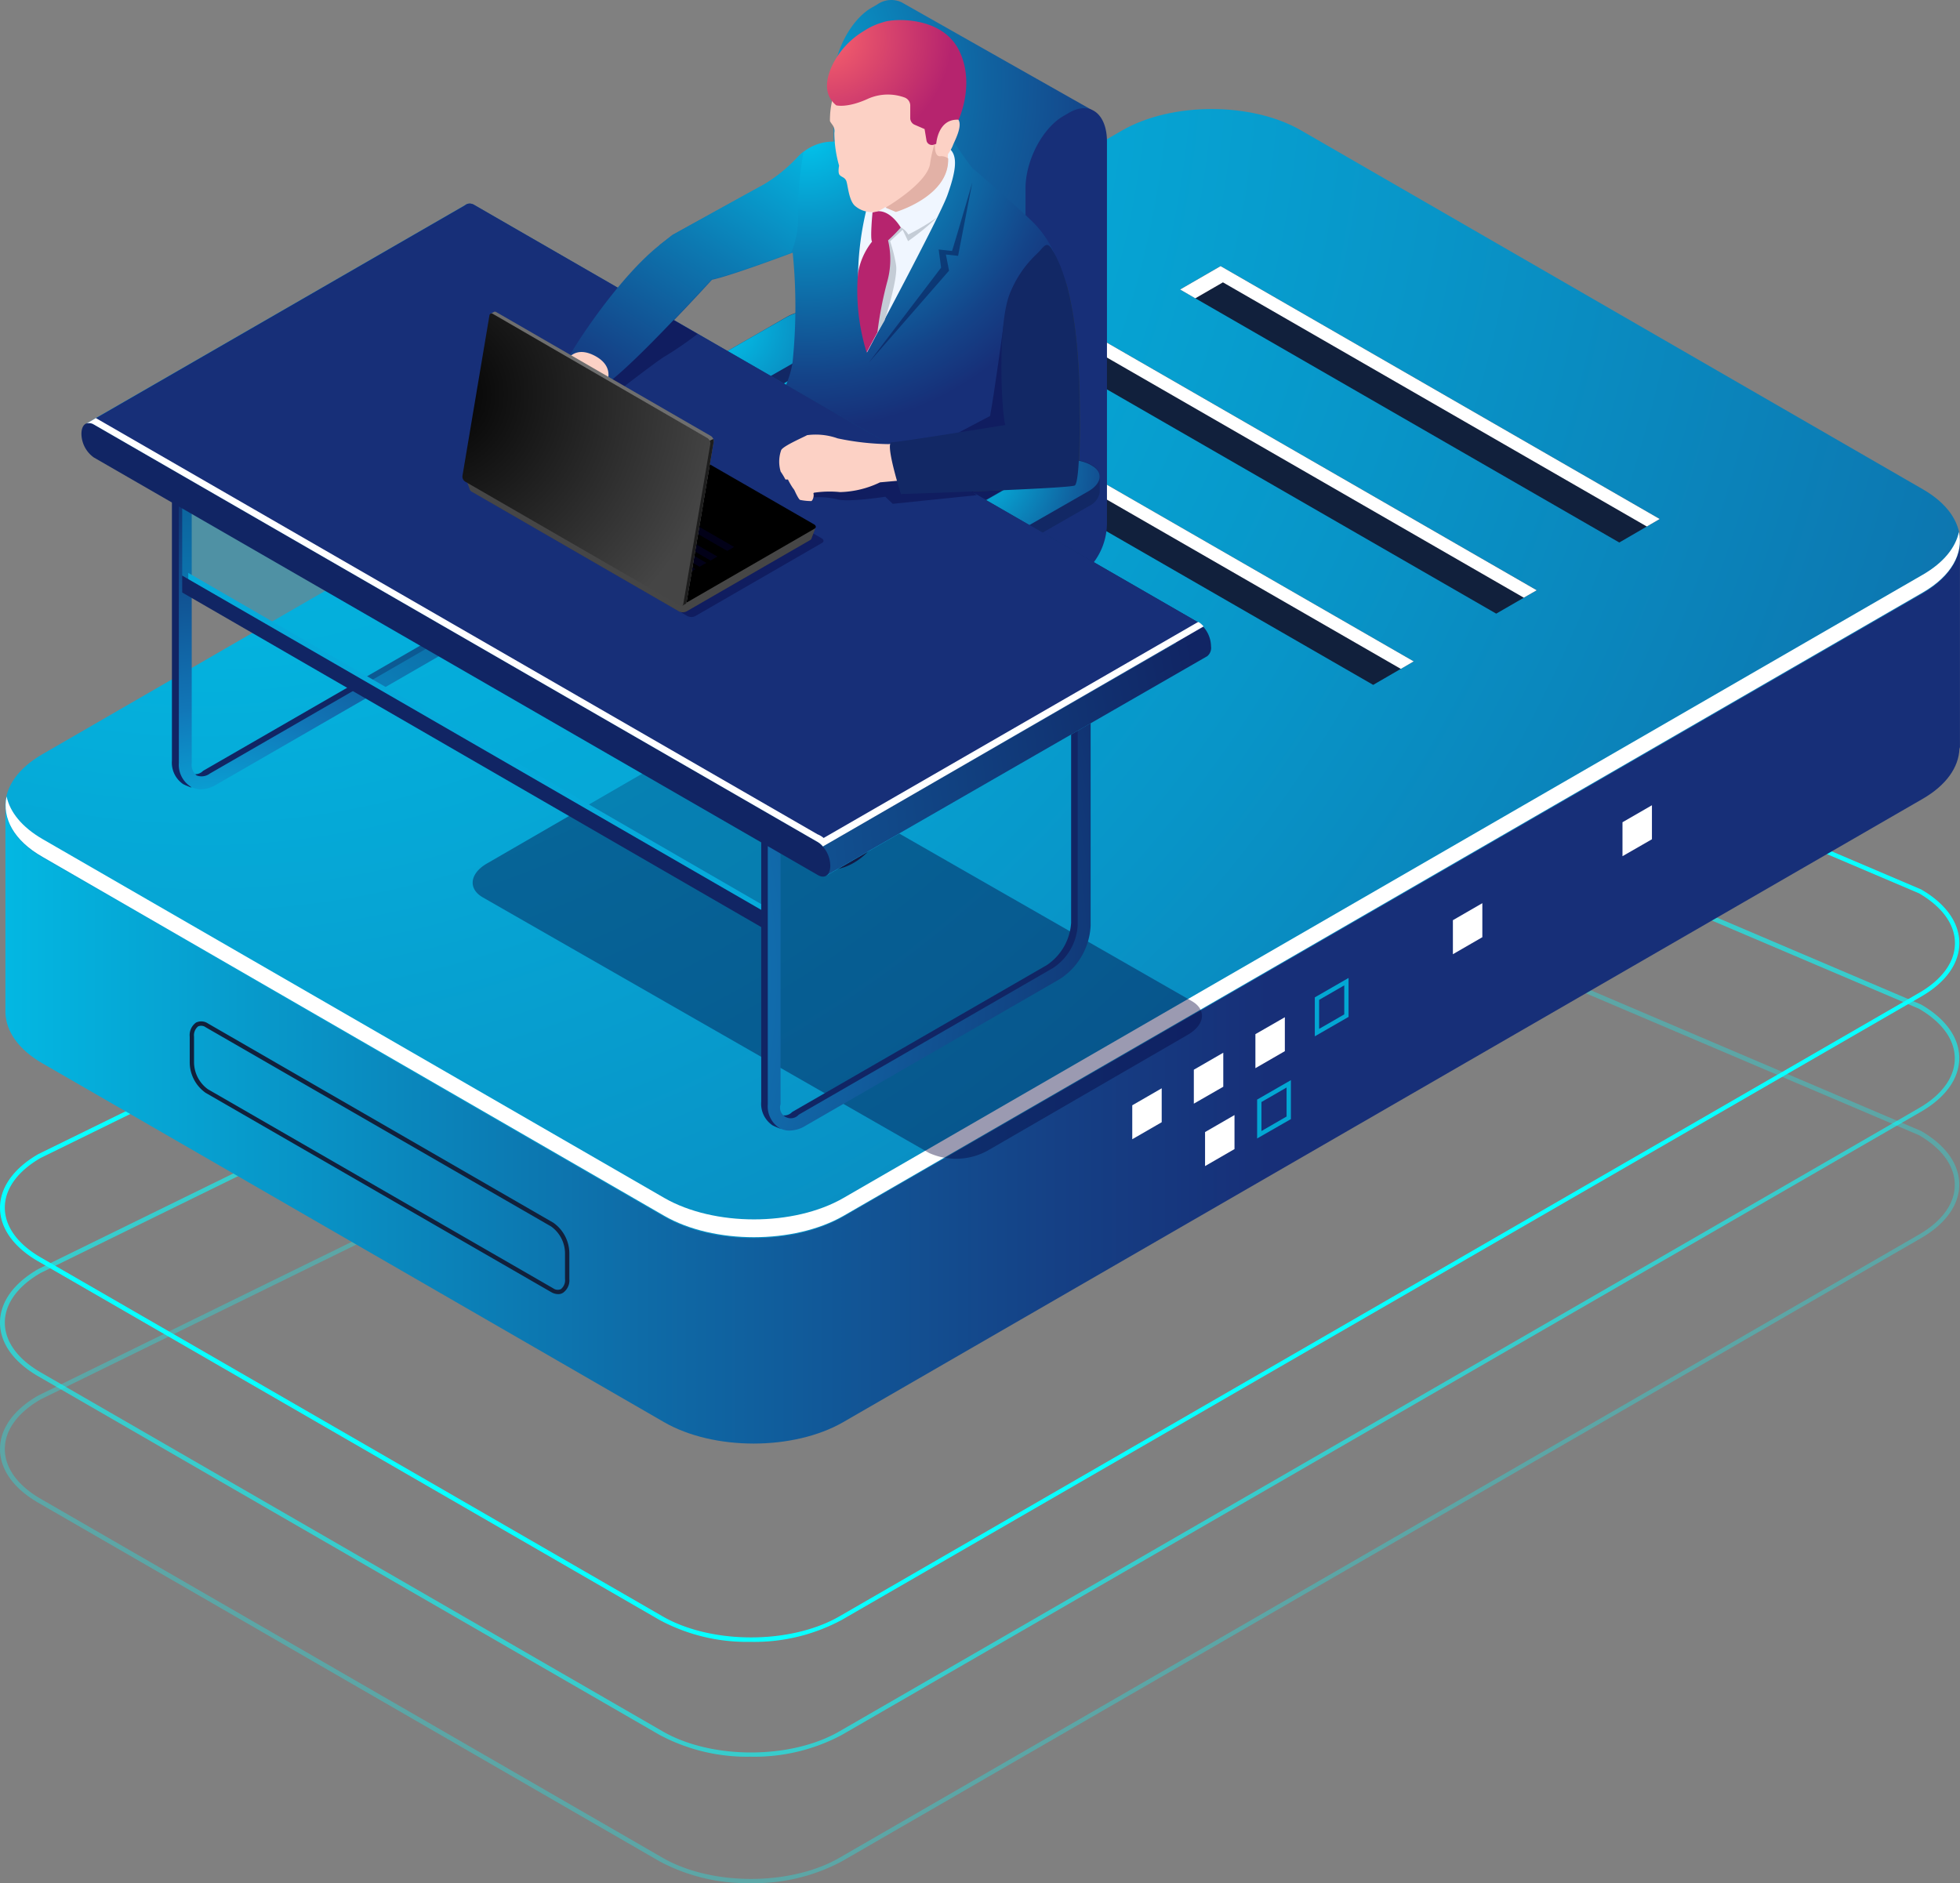 <svg xmlns="http://www.w3.org/2000/svg" xmlns:xlink="http://www.w3.org/1999/xlink" width="348.351" height="334.725" viewBox="0 0 348.351 334.725"><rect x="0" y="0" width="348.351" height="334.725" fill="#808080" stroke="none"/><defs><style>.a{fill:none;}.b,.c{fill:#172f78;}.b{opacity:0.8;}.d,.e,.f{fill:#09ffff;}.d{opacity:0.6;}.e{opacity:0.3;}.g{fill:url(#a);}.h{fill:url(#b);}.i{fill:#fff;}.j{fill:#03a7d3;}.k{fill:#11203c;}.l{fill:#06033e;}.ak,.l{opacity:0.4;}.m{fill:url(#c);}.n{fill:url(#d);}.o{fill:#515151;}.p{fill:url(#e);}.ar,.q{fill:#2d2d2d;}.r{fill:url(#f);}.s{fill:#121a46;}.t{fill:url(#g);}.u{fill:url(#h);}.v{fill:#fcd1c5;}.w{fill:#f0f6ff;}.x{fill:#c4ccd6;}.y{fill:url(#i);}.z{fill:#e2b1a6;}.aa{fill:url(#j);}.ab{fill:#263649;}.ac{clip-path:url(#k);}.ad{fill:#334659;}.ae{fill:url(#l);}.af{fill:url(#m);}.ag{fill:url(#n);}.ah{fill:url(#o);}.ai,.ak{fill:#07aadb;}.aj{fill:url(#p);}.al{fill:url(#q);}.am{fill:url(#r);}.an{fill:url(#s);}.ao{fill:url(#t);}.ap{fill:url(#u);}.aq{fill:url(#v);}.ar{opacity:0.63;}.as{fill:url(#w);}.at{fill:url(#x);}.au{fill:url(#y);}.av{fill:#24126a;}.aw{fill:url(#z);}.ax{fill:url(#aa);}.ay{fill:url(#ab);}</style><linearGradient id="a" x1="-0.06" y1="0.5" x2="0.645" y2="0.5" gradientUnits="objectBoundingBox"><stop offset="0" stop-color="#01c8ef"/><stop offset="0.13" stop-color="#04b1dd"/><stop offset="0.55" stop-color="#0e6ba7"/><stop offset="0.85" stop-color="#154085"/><stop offset="1" stop-color="#172f78"/></linearGradient><radialGradient id="b" cx="-0.185" cy="-0.066" r="2.724" gradientTransform="translate(0.211) scale(0.578 1)" gradientUnits="objectBoundingBox"><stop offset="0" stop-color="#01c8ef"/><stop offset="0.14" stop-color="#03bae4"/><stop offset="0.4" stop-color="#0895c8"/><stop offset="0.76" stop-color="#115a9a"/><stop offset="1" stop-color="#172f78"/></radialGradient><radialGradient id="c" cx="-0.206" cy="-0.3" r="1.146" gradientTransform="translate(0.163) scale(0.674 1)" gradientUnits="objectBoundingBox"><stop offset="0" stop-color="#01c8ef"/><stop offset="0.14" stop-color="#02c3eb"/><stop offset="0.3" stop-color="#03b5de"/><stop offset="0.47" stop-color="#059dca"/><stop offset="0.65" stop-color="#097dae"/><stop offset="0.75" stop-color="#0b679b"/><stop offset="0.9" stop-color="#0f447d"/><stop offset="1" stop-color="#122865"/></radialGradient><radialGradient id="d" cx="0.002" cy="0.158" r="2.942" gradientTransform="translate(0.213) scale(0.575 1)" gradientUnits="objectBoundingBox"><stop offset="0" stop-color="#01c8ef"/><stop offset="0.23" stop-color="#079ece"/><stop offset="0.59" stop-color="#1062a0"/><stop offset="0.86" stop-color="#153d83"/><stop offset="1" stop-color="#172f78"/></radialGradient><radialGradient id="e" cx="0.22" cy="0.116" r="0.72" gradientTransform="translate(-0.347) scale(1.695 1)" xlink:href="#d"/><radialGradient id="f" cx="-2.797" cy="-0.301" r="2.091" gradientTransform="translate(-0.738) scale(2.476 1)" xlink:href="#d"/><radialGradient id="g" cx="-0.463" cy="0.503" r="1.153" gradientTransform="translate(0.042) scale(0.917 1)" gradientUnits="objectBoundingBox"><stop offset="0" stop-color="#01c8ef"/><stop offset="0.14" stop-color="#02c3eb"/><stop offset="0.3" stop-color="#03b5df"/><stop offset="0.47" stop-color="#069dca"/><stop offset="0.65" stop-color="#097cae"/><stop offset="0.84" stop-color="#0d538a"/><stop offset="1" stop-color="#122865"/></radialGradient><radialGradient id="h" cx="0.434" cy="-0.025" r="0.709" gradientTransform="translate(0.059) scale(0.882 1)" gradientUnits="objectBoundingBox"><stop offset="0" stop-color="#01c8ef"/><stop offset="0.46" stop-color="#0c7bb3"/><stop offset="0.82" stop-color="#144489"/><stop offset="1" stop-color="#172f78"/></radialGradient><radialGradient id="i" cx="-6.965" cy="0.35" r="2.793" gradientTransform="translate(-1.125) scale(3.25 1)" gradientUnits="objectBoundingBox"><stop offset="0" stop-color="#f9636b"/><stop offset="1" stop-color="#b6246e"/></radialGradient><radialGradient id="j" cx="-0.057" cy="0.149" r="0.94" gradientTransform="translate(0.052) scale(0.897 1)" xlink:href="#i"/><clipPath id="k"><path class="a" d="M365.5,177.953l-.537-.307c-1.964-1.151-1.719-3.07.553-4.451l16.069-9.209a8.533,8.533,0,0,1,7.674-.322l.537.307c1.964,1.151,1.719,3.07-.552,4.451l-16.069,9.209a8.579,8.579,0,0,1-7.674.322Z" transform="translate(-363.636 -162.906)"/></clipPath><radialGradient id="l" cx="-0.72" cy="-0.869" r="1.863" gradientTransform="translate(0.162) scale(0.676 1)" xlink:href="#c"/><radialGradient id="m" cx="-0.071" cy="0.109" r="1.94" xlink:href="#d"/><radialGradient id="n" cx="0.147" cy="0.718" r="1.168" gradientTransform="matrix(-1.635, 0, 0, 1, 97.138, 0)" gradientUnits="objectBoundingBox"><stop offset="0" stop-color="#01c8ef"/><stop offset="0.09" stop-color="#03bee8"/><stop offset="0.24" stop-color="#08a5d7"/><stop offset="0.33" stop-color="#0c92ca"/><stop offset="0.43" stop-color="#107cbc"/><stop offset="0.45" stop-color="#1177b8"/><stop offset="1" stop-color="#112564"/></radialGradient><radialGradient id="o" cx="0.114" cy="1.251" r="0.896" gradientTransform="translate(-0.072) scale(1.631 1)" xlink:href="#n"/><radialGradient id="p" cx="20.196" cy="1.118" r="1.769" gradientTransform="translate(0.197) scale(0.607 1)" xlink:href="#n"/><radialGradient id="q" cx="33.394" cy="0.794" r="1" gradientTransform="translate(-0.318) scale(1.635 1)" xlink:href="#n"/><radialGradient id="r" cx="-1.544" cy="0.705" r="1.804" gradientTransform="translate(0.974) scale(1.631 1)" xlink:href="#n"/><radialGradient id="s" cx="-0.815" cy="1.09" r="2.037" gradientTransform="translate(-0.084) scale(0.897 1)" xlink:href="#n"/><radialGradient id="t" cx="-0.137" cy="0.024" r="2.391" gradientTransform="matrix(-0.606, 0, 0, 1, 26.223, 0)" gradientUnits="objectBoundingBox"><stop offset="0" stop-color="#01c8ef"/><stop offset="0.09" stop-color="#03bee9"/><stop offset="0.24" stop-color="#08a5d7"/><stop offset="0.43" stop-color="#107bbb"/><stop offset="0.45" stop-color="#1177b8"/><stop offset="1" stop-color="#112564"/></radialGradient><radialGradient id="u" cx="-0.379" cy="0.838" r="2.851" gradientTransform="matrix(-0.575, 0, 0, 1, 17.684, 0)" gradientUnits="objectBoundingBox"><stop offset="0" stop-color="#01c8ef"/><stop offset="0.14" stop-color="#02c5ed"/><stop offset="0.25" stop-color="#04bbe6"/><stop offset="0.34" stop-color="#07abdb"/><stop offset="0.43" stop-color="#0b94cb"/><stop offset="0.52" stop-color="#1177b8"/><stop offset="1" stop-color="#172f78"/></radialGradient><radialGradient id="v" cx="-2.841" cy="-1.107" r="2.939" gradientTransform="translate(-0.157) scale(1.313 1)" xlink:href="#c"/><linearGradient id="w" x1="1.057" y1="-0.23" x2="0.117" y2="1.2" gradientTransform="matrix(1, 0, 0, 1, 0, 0)" xlink:href="#h"/><linearGradient id="x" x1="2.333" y1="0.501" x2="3.334" y2="0.501" gradientUnits="objectBoundingBox"><stop offset="0" stop-color="#464646"/><stop offset="1" stop-color="#1a1a1a"/></linearGradient><radialGradient id="y" cx="0.537" cy="0.576" r="0.708" gradientTransform="matrix(-0.576, 0, 0, 1, 4.403, 0)" gradientUnits="objectBoundingBox"><stop offset="0" stop-color="#747474"/><stop offset="1"/></radialGradient><radialGradient id="z" cx="0.019" cy="-0.075" r="1.178" gradientTransform="matrix(-1.185, 0, 0, 1, 10.242, 0)" gradientUnits="objectBoundingBox"><stop offset="0" stop-color="#2f2f2f"/><stop offset="1" stop-color="#6e6e6e"/></radialGradient><radialGradient id="aa" cx="4.562" cy="0.811" r="0.365" gradientTransform="matrix(-3.899, 0, 0, 1, 64.321, 0)" gradientUnits="objectBoundingBox"><stop offset="0" stop-color="#9a9a9a"/><stop offset="1" stop-color="#1d1d1d"/></radialGradient><radialGradient id="ab" cx="-0.02" cy="0.275" r="0.991" gradientTransform="translate(-0.09) scale(1.18 1)" gradientUnits="objectBoundingBox"><stop offset="0"/><stop offset="1" stop-color="#454545"/></radialGradient></defs><g transform="translate(-254.2 -109.651)"><path class="b" d="M294.5,150.863a3.883,3.883,0,1,1-3.883-3.883,3.883,3.883,0,0,1,3.883,3.883Z" transform="translate(17.396 19.962)"/><path class="c" d="M310.034,217.292,288.9,149.21l.6.077,172.568,24.172-.107.752L289.99,150.131l20.781,66.946Z" transform="translate(18.556 21.154)"/><path class="d" d="M387.586,377.419a32.905,32.905,0,0,1-16.1-3.837L260.984,309.8c-4.374-2.532-6.784-5.909-6.784-9.531s2.41-7,6.784-9.515l191.921-94.1c8.871-5.111,23.328-5.111,32.23,0l110.5,47.071c4.374,2.517,6.784,5.909,6.784,9.516s-2.41,7-6.784,9.531L403.793,373.567a32.966,32.966,0,0,1-16.207,3.852ZM469,193.586a32.122,32.122,0,0,0-15.716,3.76L261.444,291.427c-4.113,2.364-6.385,5.51-6.385,8.84s2.271,6.477,6.4,8.856l110.5,63.784c8.671,5.019,22.776,5.019,31.447,0L595.223,262.159c4.128-2.379,6.4-5.525,6.4-8.856s-2.271-6.461-6.385-8.84l-110.5-47.056A32.23,32.23,0,0,0,469,193.586Z" transform="translate(0 44.476)"/><path class="e" d="M387.586,377.419a32.905,32.905,0,0,1-16.1-3.837L260.984,309.8c-4.374-2.532-6.784-5.909-6.784-9.531s2.41-7,6.784-9.515l191.921-94.1c8.871-5.111,23.328-5.111,32.23,0l110.5,47.071c4.374,2.517,6.784,5.909,6.784,9.516s-2.41,7-6.784,9.531L403.793,373.567a32.966,32.966,0,0,1-16.207,3.852ZM469,193.586a32.122,32.122,0,0,0-15.716,3.76L261.444,291.427c-4.113,2.364-6.385,5.51-6.385,8.84s2.271,6.477,6.4,8.856l110.5,63.784c8.671,5.019,22.776,5.019,31.447,0L595.223,262.159c4.128-2.379,6.4-5.525,6.4-8.856s-2.271-6.461-6.385-8.84l-110.5-47.056A32.23,32.23,0,0,0,469,193.586Z" transform="translate(0 66.949)"/><path class="f" d="M387.586,364.13a32.736,32.736,0,0,1-16.1-3.852l-110.5-63.784c-4.374-2.517-6.784-5.909-6.784-9.516s2.41-7,6.784-9.531L452.92,183.336c8.871-5.111,23.328-5.111,32.23,0l110.5,47.056c4.374,2.532,6.784,5.909,6.784,9.531s-2.41,7-6.784,9.515L403.808,360.232a32.8,32.8,0,0,1-16.222,3.9ZM469,180.266a32.123,32.123,0,0,0-15.716,3.745l-191.844,94.1c-4.113,2.364-6.385,5.51-6.385,8.84s2.271,6.477,6.4,8.856l110.5,63.784c8.671,5,22.776,5,31.447,0L595.253,248.793c4.128-2.379,6.4-5.525,6.4-8.856s-2.271-6.461-6.385-8.856l-110.5-47.04A32.229,32.229,0,0,0,469,180.266Z" transform="translate(0 37.353)"/><path class="g" d="M602.207,217.106h0V180.855l-66.931,8.932-50.125-28.93c-8.794-5.08-23.021-5.08-31.831,0L363.506,212.7l-108.676,14.5v37.2h0c.138,3.238,2.287,6.431,6.553,8.9l110.5,63.784c8.794,5.08,23.021,5.08,31.846,0L595.576,226.3c4.251-2.456,6.4-5.648,6.538-8.871h0Z" transform="translate(0.337 25.345)"/><path class="h" d="M595.632,189.872l-110.5-63.784c-8.794-5.08-23.021-5.08-31.831,0L261.408,236.958c-8.794,5.065-8.794,13.306,0,18.417l110.5,63.784c8.794,5.08,23.021,5.08,31.846,0L595.6,208.366C604.426,203.194,604.426,194.937,595.632,189.872Z" transform="translate(0.328 6.752)"/><path class="i" d="M595.614,178.842,403.769,289.636c-8.794,5.08-23.021,5.08-31.846,0l-110.5-63.784c-3.683-2.133-5.8-4.8-6.4-7.582-.829,3.837,1.289,7.843,6.4,10.743l110.5,63.8c8.794,5.065,23.021,5.065,31.846,0L595.614,182c5.1-2.947,7.213-6.952,6.4-10.743C601.415,174.038,599.3,176.708,595.614,178.842Z" transform="translate(0.346 32.946)"/><path class="i" d="M390.553,241.722l-5.233,3.023v-6.032l5.233-3.023Z" transform="translate(70.117 67.4)"/><path class="i" d="M397.683,237.617l-5.233,3.008v-6.032l5.233-3.023Z" transform="translate(73.93 65.197)"/><path class="i" d="M404.813,233.492l-5.233,3.023v-6.047l5.233-3.008Z" transform="translate(77.743 62.999)"/><path class="i" d="M398.983,244.837l-5.233,3.023v-6.047l5.233-3.023Z" transform="translate(74.625 69.058)"/><path class="j" d="M399.78,245.11V238.2l6-3.453v6.922Zm.767-6.477v5.157l4.466-2.578v-5.157Z" transform="translate(77.85 66.897)"/><path class="i" d="M427.683,220.3l-5.233,3.023v-6.047l5.233-3.023Z" transform="translate(89.973 55.935)"/><path class="i" d="M447.323,208.957l-5.234,3.008v-6.032l5.234-3.023Z" transform="translate(100.475 49.871)"/><path class="j" d="M406.46,233.285v-6.922l6-3.453v6.922Zm.767-6.477v5.157l4.466-2.578V224.23Z" transform="translate(81.422 60.566)"/><path class="k" d="M369.558,156.96l78.058,44.953-7.2,4.175L362.36,161.119Z" transform="translate(57.839 25.299)"/><path class="i" d="M365.077,162.685l4.9-2.839,75.357,43.4,2.287-1.335L369.558,156.96l-7.2,4.159Z" transform="translate(57.839 25.299)"/><path class="k" d="M383.808,148.71l78.058,44.968-7.2,4.159L376.61,152.869Z" transform="translate(65.459 20.887)"/><path class="i" d="M379.327,154.435l4.9-2.839L459.564,195l2.3-1.32L383.808,148.71l-7.2,4.159Z" transform="translate(65.459 20.887)"/><path class="k" d="M398.058,140.47,476.1,185.423l-7.183,4.175L390.86,144.629Z" transform="translate(73.08 16.481)"/><path class="i" d="M393.561,146.195l4.911-2.839,75.341,43.4,2.287-1.335L398.058,140.47l-7.2,4.159Z" transform="translate(73.08 16.481)"/><path class="k" d="M341.663,276.425a2.563,2.563,0,0,1-1.259-.368l-61.39-35.407a6.661,6.661,0,0,1-2.839-5.4v-4.6a2.747,2.747,0,0,1,1.105-2.486,2.118,2.118,0,0,1,2.118.138l61.39,35.422a6.676,6.676,0,0,1,2.855,5.387v4.6a2.7,2.7,0,0,1-1.12,2.471A1.534,1.534,0,0,1,341.663,276.425Zm-.875-1.028a1.366,1.366,0,0,0,1.351.138,2.01,2.01,0,0,0,.737-1.811v-4.6a5.909,5.909,0,0,0-2.471-4.727l-61.39-35.407a1.366,1.366,0,0,0-1.351-.153,2.041,2.041,0,0,0-.721,1.826v4.6A5.97,5.97,0,0,0,279.4,240Z" transform="translate(11.744 63.254)"/><path class="l" d="M390.054,268.777l-79.316-45.429c-2.67-1.535-2.333-4.251.752-6.032l35.5-20.535a11.587,11.587,0,0,1,10.436-.43l79.316,45.429c2.686,1.535,2.348,4.236-.752,6.016l-35.5,20.55A11.633,11.633,0,0,1,390.054,268.777Z" transform="translate(29.271 45.809)"/><path class="m" d="M361.107,148.466h0a2.348,2.348,0,0,0-1.32-1.765l-.537-.307a8.533,8.533,0,0,0-7.674.322l-16.054,9.209a3.177,3.177,0,0,0-1.872,2.425h0v2.793h0a2.256,2.256,0,0,0,1.32,1.934l.537.307a8.533,8.533,0,0,0,7.674-.322l16.054-9.209a3.3,3.3,0,0,0,1.872-2.348h0Z" transform="translate(42.486 19.243)"/><path class="n" d="M335.491,160.708l-.537-.307c-1.98-1.136-1.719-3.069.552-4.435l16.054-9.209a8.533,8.533,0,0,1,7.674-.322l.537.307c1.98,1.136,1.734,3.07-.552,4.451L343.165,160.4A8.533,8.533,0,0,1,335.491,160.708Z" transform="translate(42.471 19.264)"/><path class="o" d="M369.786,167.686l-33.626,19.4c-1.658.967-3.07,0-3.07-2.287h0a7.2,7.2,0,0,1,3.07-5.755l38.522-22.223v1.535A11.679,11.679,0,0,1,369.786,167.686Z" transform="translate(42.187 25.224)"/><path class="p" d="M371.9,110.048h0a4.328,4.328,0,0,0-4.313.4l-1.013.583c-3.714,2.149-6.722,7.9-6.722,12.861v66.5l8.932-5.157v2.118l-10.743,8.733L333.72,212.4l34.194,19.338,19.66-15.133,11.2-9.562,6.983-77.827Z" transform="translate(42.524 0)"/><path class="q" d="M345.844,186.868a4.129,4.129,0,0,1,.89-4.205c1.8-1.8,11.25-5.771,11.94-6.139s4.082-2.931,4.082-2.931l1.028-2.333s-19.2,1.872-19.461,2.179-8.978,8.134-8.733,8.472a51.984,51.984,0,0,0,6.032,1.734l1.105,1.535Z" transform="translate(43.522 32.946)"/><path class="r" d="M390.144,122.992l-1,.583c-3.729,2.149-6.738,7.9-6.738,12.861v66.5l-24.05,13.813a7.213,7.213,0,0,0-3.07,5.755h0c0,2.225,1.351,3.254,3.07,2.287l33.626-19.4a11.7,11.7,0,0,0,4.9-9.347V128.041C396.851,123.13,393.828,120.843,390.144,122.992Z" transform="translate(54.058 6.702)"/><path class="s" d="M340.029,192.841a46.333,46.333,0,0,0-6.63,5.049c-1.673,1.872-5,5.709-3.637,7.536s5.986,2.839,10.943-1.719,3.545-4.834,7.766-7.091,5.372-4.727,4.865-6.139-2.594-3.9-3.729-3.361S340.029,192.841,340.029,192.841Z" transform="translate(40.235 41.385)"/><path class="s" d="M354.236,202.055a49.3,49.3,0,0,1-2.7,5.2c-.921,1.3-5.356,8.794-3.069,10.513s6.722,1.243,10.191-2.532,4.251-8.364,5.111-9.884,3.07-5.525,1.98-7.858-1.228-2.717-1.228-2.717Z" transform="translate(50.063 45.523)"/><path class="t" d="M346.356,163.428s-14.734,14.534-17.143,21.824a8.1,8.1,0,0,0,1.826,7.029c2.855,3.069,8.886,13.2,8.886,13.2a7.413,7.413,0,0,0,10.344,1.09s2.624-4.205,1.013-7-5.924-11.741-5.924-11.741,9.439-6.492,14.089-8.134a65.987,65.987,0,0,0,7.152-2.9,22.224,22.224,0,0,1-4.251,8.671c-3.407,4.3-9.116,11.188-7.229,15.977a40.228,40.228,0,0,0,4.788,9.04c1.8,2.763,3.484,8.533,5,9.132s8.564,1.289,9.7-3.3-2.394-13.49-3.99-16.514c0,0,19.031-21.962,20.842-24.372S352.234,159.7,346.356,163.428Z" transform="translate(40.018 28.408)"/><path class="l" d="M347.033,199.571c-1.627-2.809-5.924-11.741-5.924-11.741s9.439-6.492,14.089-8.134a66,66,0,0,0,7.152-2.9,48.773,48.773,0,0,0,5.08-9.7c-10.743-3.146-22.392-5.525-25.324-3.668,1.028,2.578,6.507,2.548,6.507,2.548s2.041,4.973,3.392,5.617a10.513,10.513,0,0,0,4.6,0,12.138,12.138,0,0,1-2.839,2.486c-2.3,1.673-16.79,13.537-16.79,13.537s.813.476,4.6,7.444a34.7,34.7,0,0,1,4.359,11.572S348.644,202.364,347.033,199.571Z" transform="translate(44.267 28.408)"/><path class="l" d="M370.489,168.369c-8.5-.813-18.417-.875-16.192,3.591a14.289,14.289,0,0,0,11.4,7.919c0,2.793-11.741,16.238-11.741,16.238l2.732,5.295c2.716,5.295,2.379,14.933,2.379,14.933a4.282,4.282,0,0,0,2.21-2.793c1.151-4.6-2.394-13.49-3.99-16.514,0,0,19.031-21.962,20.857-24.372C378.685,171.945,375.508,170.272,370.489,168.369Z" transform="translate(53.347 31.171)"/><path class="u" d="M334.6,144.428l2.256-1.75s12.278-6.784,16.268-8.978a27.425,27.425,0,0,0,6.139-5.019,8.534,8.534,0,0,1,6.139-2.594l21.395-.107a46.791,46.791,0,0,0,3.33,4.788c.614.568,6.415,5.433,10.574,9.439a18.141,18.141,0,0,1,4.85,8.073c2.379,8.4,2.348,25.323,2.7,37.417a36.831,36.831,0,0,1-5.126,1.366c-3.637.767-3.192.276-3.192.276s-5.448,12.278-12.861,13.46-17.373-2.271-19.154-13.9c0,0-14.427-2.149-18.34-3.76a.583.583,0,0,1-.246-.905c1.734-2.317,8.242-11.3,8.871-17.143a96.452,96.452,0,0,0,0-19.261s-10.881,4.1-14.35,4.819c0,0-13.245,14.565-18.785,18.525,0,0,1.9-2.977-1.9-5Z" transform="translate(36.882 8.732)"/><path class="l" d="M387.434,167.146c.553-.123,1.059-.23,1.535-.353l-.767-1.535-20.075-2.118-11.726.6-4.021,3.837a17.31,17.31,0,0,0,.952,3.438,29.162,29.162,0,0,0,7.29.23c2.3-.491,20.167,2.133,20.2,2.133a40.932,40.932,0,0,0,3.438-5.955C384.211,167.529,384.426,167.775,387.434,167.146Z" transform="translate(52.502 28.603)"/><path class="v" d="M364.6,161.821a.2.2,0,0,0-.169-.138,46.657,46.657,0,0,1-9.608-1.028,11.618,11.618,0,0,0-5.448-.568c-.138.154-4.42,1.964-4.6,2.7a6.14,6.14,0,0,0-.077,3.775,12.27,12.27,0,0,1,.844,1.4h.445a12.749,12.749,0,0,0,.89,1.535,2.2,2.2,0,0,1,.353.568c.276.6.752,1.535.952,1.535a9.99,9.99,0,0,0,1.949.2c.276-.077.522-.906.4-1.289a.153.153,0,0,1,.123-.2,18.586,18.586,0,0,1,4.6-.107,17.22,17.22,0,0,0,7.106-1.734h0l3.944-.353a.184.184,0,0,0,.153-.23Z" transform="translate(48.251 26.915)"/><path class="w" d="M354.973,138.046a52.81,52.81,0,0,0,.184,25.032s12.892-24.034,14.289-27.948,1.9-6.661.6-8.057-12.953,5.832-12.953,5.832Z" transform="translate(53.133 9.22)"/><path class="x" d="M357.378,153.166s2.456-7.5,2.026-9.93a28.87,28.87,0,0,0-1.044-4.159l2.225-2.041.967,2.026a46.975,46.975,0,0,0,5.2-4.251,40.567,40.567,0,0,1-5.157,3.07,3.607,3.607,0,0,0-1.351-1.289c-.783-.338-2.7,2.3-2.7,2.3l-.353,4.6-1.934,10.62.675,1.535Z" transform="translate(54.042 13.454)"/><path class="y" d="M361.2,137.009s-2.179-3.852-5.019-2.671c0,0-.46,4.742-.077,5.172a12.278,12.278,0,0,0-2.5,5.633,37.171,37.171,0,0,0,1.535,14.074l1.918-3.576a66.656,66.656,0,0,1,1.734-8.978,14.58,14.58,0,0,0,.153-7.367,26.531,26.531,0,0,0,2.256-2.287Z" transform="translate(53.089 13.081)"/><path class="v" d="M350.694,125.6a15.579,15.579,0,0,0-.384,3.576c.215.568.967.952.783,2.118a21.778,21.778,0,0,0,.844,5.832s-.261,1.243.092,1.642.8.368,1.136.952.43,3.622,1.658,4.6a4.6,4.6,0,0,0,3.653,1,5.772,5.772,0,0,0,1.673-.844l1.842.767s9.577-2.717,9.285-9.454v-.706a7.075,7.075,0,0,0,.875-1.535c.2-.614,1.8-3.423.982-4.6,0,0,3.714-14.657-7.674-15.532S352.213,120.488,350.694,125.6Z" transform="translate(51.395 1.976)"/><path class="z" d="M367.877,129.005h0a2.1,2.1,0,0,0-1.32-.4c-1.3.23-1.013-2.486-1.013-2.486a24.432,24.432,0,0,0-.905,3.96c-.675,3.484-7.889,7.674-7.889,7.674l1.842.767S368.123,135.728,367.877,129.005Z" transform="translate(54.839 8.807)"/><path class="aa" d="M350.923,119.978c-1.12,2.379-1.658,5.234.691,7.152,0,0,1.965.537,5.709-1.2a8.7,8.7,0,0,1,6.415-.2,1.535,1.535,0,0,1,1.028,1.535v2.087a1.3,1.3,0,0,0,.813,1.243l1.734.752.338,2.026a.982.982,0,0,0,1.289.752l.445-.153s.261-4.512,3.975-4.282c0,0,3.069-6.523,0-12.478s-11.557-5.54-13.368-4.865a11.816,11.816,0,0,0-3.407,1.535A14.5,14.5,0,0,0,350.923,119.978Z" transform="translate(51.212 1.244)"/><path class="l" d="M373.242,147.14s-1.734,12.785-2.44,16.407l-5.6,2.947,9.945-.6Z" transform="translate(59.358 20.047)"/><path class="l" d="M373.2,130.8s-2.962,10.191-3.591,12.155l-2.379-.261.43,3.223L354.81,162.8l14.258-16.345-.552-2.87,2.164.23Z" transform="translate(53.802 11.309)"/><path class="ab" d="M358.779,180.271s30.143-.982,30.91-1.535.906-8.288.829-12.785c0-3.162,0-15.486-2.7-24.142,2.118,7.321,1,33.227,0,34.547s-29.636,2.087-29.636,2.087h0C358.533,179.519,358.779,180.271,358.779,180.271Z" transform="translate(55.604 17.197)"/><path class="v" d="M323.974,151.839s-.107.767-1.412,1.535-4.6,2.41-5.218,2.885a31.479,31.479,0,0,0-3.07,2.87c-.077.276-.8,2.686-.8,2.839s.246,1.243.246,1.243l-.752,3.561s-.951,1.381.077,1.75a1.289,1.289,0,0,0,1.627-.859,17.266,17.266,0,0,0,2.7-1.535c1.136-.89,5.709-4.6,6.492-4.343s0,1.535-.307,1.765-2.809,2.609-1.78,4.251,1.673-.936,2.348-1.535,2.118-2.578,3.07-2.839,2.5-3.576,2.716-5.049a5.633,5.633,0,0,1,1.642-2.916c.384-.476-.813-4.159-.813-4.159l-4.528-1.412-1.535,1.028Z" transform="translate(31.213 21.518)"/><g class="ac" transform="translate(422.157 191.384)"><path class="ad" d="M386.026,138.757c-.952-1.535-1.381-.384-2.655.844a19.584,19.584,0,0,0-4.973,7.52c-2.026,5.939-1.3,20.781-.629,22.9,0,0-18.877,3.07-20.182,3.07s1.627,9.209,1.627,9.209,30.143-.982,30.91-1.535.905-8.288.829-12.785C390.952,164.08,391.029,146.553,386.026,138.757Z" transform="translate(-367.05 -176.214)"/><path class="ab" d="M358.779,180.271s30.143-.982,30.91-1.535.906-8.288.829-12.785c0-3.162,0-15.486-2.7-24.142,2.118,7.321,1,33.227,0,34.547s-29.636,2.087-29.636,2.087h0C358.533,179.519,358.779,180.271,358.779,180.271Z" transform="translate(-366.553 -174.187)"/></g><path class="ae" d="M391.122,165.7h0a2.409,2.409,0,0,0-1.32-1.78l-.537-.307a8.533,8.533,0,0,0-7.674.322l-16.069,9.209a3.269,3.269,0,0,0-1.872,2.44h0v2.839h0a2.271,2.271,0,0,0,1.32,1.934l.537.307a8.533,8.533,0,0,0,7.674-.322l16.069-9.209a3.345,3.345,0,0,0,1.872-2.363h0Z" transform="translate(58.529 28.451)"/><path class="af" d="M365.5,177.953l-.537-.307c-1.964-1.151-1.719-3.07.553-4.451l16.069-9.209a8.533,8.533,0,0,1,7.674-.322l.537.307c1.964,1.151,1.719,3.07-.552,4.451l-16.069,9.209a8.579,8.579,0,0,1-7.674.322Z" transform="translate(58.521 28.478)"/><path class="ag" d="M276.417,171.56V228.7a1.918,1.918,0,0,0,3.223,1.872l45.229-26.091a9.792,9.792,0,0,0,4.328-7.566V139.76h2.271v57.154a12,12,0,0,1-5.494,9.531l-45.214,26.091a5.633,5.633,0,0,1-2.778.829,3.991,3.991,0,0,1-.614,0l.276.215-1.059-.43h0l-.46-.215a4.6,4.6,0,0,1-2.011-4.19V171.56Z" transform="translate(10.642 16.101)"/><path class="ah" d="M278.782,233.679a5.6,5.6,0,0,0,2.778-.829l45.214-26.091a12.017,12.017,0,0,0,5.51-9.531V140.09H330v57.124a9.822,9.822,0,0,1-4.359,7.566l-45.214,26.091a2.456,2.456,0,0,1-2.348.338,2.41,2.41,0,0,1-.875-2.195V171.89h-2.287v57.078a4.6,4.6,0,0,0,2.026,4.175A3.622,3.622,0,0,0,278.782,233.679Z" transform="translate(11.07 16.277)"/><path class="ai" d="M276,176l103.535,59.855v3.07L276,179.07Z" transform="translate(11.658 35.48)"/><path class="aj" d="M275.3,176.31l104.532,60.347v3.069L275.3,179.318Z" transform="translate(11.283 35.646)"/><path class="ak" d="M275.3,180.941V167.65l103.581,59.809-.675,12.892Z" transform="translate(11.283 31.015)"/><path class="al" d="M344.626,211.08v57.139a1.909,1.909,0,0,0,3.223,1.857l45.229-26.091a9.792,9.792,0,0,0,4.359-7.551V179.28h2.271v57.139a11.971,11.971,0,0,1-5.494,9.515l-45.229,26.091a5.617,5.617,0,0,1-2.763.844,3.956,3.956,0,0,1-.614,0l.276.23-1.074-.445h0l-.445-.215a4.6,4.6,0,0,1-2.01-4.174V211.08Z" transform="translate(47.134 37.234)"/><path class="am" d="M347.013,273.2a5.54,5.54,0,0,0,2.763-.829l45.229-26.091a11.971,11.971,0,0,0,5.494-9.516V179.6h-2.3v57.139a9.792,9.792,0,0,1-4.359,7.551l-45.229,26.091a1.9,1.9,0,0,1-3.223-1.857V211.4h-2.271v57.139a4.6,4.6,0,0,0,2.011,4.175A3.683,3.683,0,0,0,347.013,273.2Z" transform="translate(47.54 37.406)"/><path class="ai" d="M264.19,172.282l67.56-38.952,131.605,80.3-67.637,39Z" transform="translate(5.342 12.662)"/><path class="an" d="M440.814,211.921a5.3,5.3,0,0,0-2.195-4.205l-128.7-74.221c-1.212-.706-2.195,0-2.195,1.658a5.264,5.264,0,0,0,2.195,4.205l124.73,71.934-66.869,38.538,4.6,2.855,67.759-39h0a1.918,1.918,0,0,0,.675-1.765Z" transform="translate(28.62 12.605)"/><path class="ao" d="M265.825,164.765,394.529,239c1.212.706,2.195,0,2.195-1.658h0a5.264,5.264,0,0,0-2.195-4.205L265.825,158.9c-1.212-.691-2.195,0-2.195,1.673h0A5.249,5.249,0,0,0,265.825,164.765Z" transform="translate(5.043 26.195)"/><path class="ap" d="M395.115,247.49a3.439,3.439,0,0,0-.89-.767l-128.7-74.236a1.535,1.535,0,0,0-1.32-.153h0l67.529-38.952h0a1.4,1.4,0,0,1,1.427.107l128.72,74.221a3.392,3.392,0,0,1,.875.767Z" transform="translate(5.348 12.611)"/><path class="i" d="M265.888,158.07l128.275,73.991a3.716,3.716,0,0,1,1.074.645l66.516-38.369h.138a3.392,3.392,0,0,1,.875.767l-67.652,39.106a3.439,3.439,0,0,0-.89-.767l-128.7-74.236a1.535,1.535,0,0,0-1.32-.153h0Z" transform="translate(5.348 25.892)"/><path class="l" d="M377.705,168.225l-14.949,1.535-1.32-1.259s-6.83,1.059-8.656.43a14.149,14.149,0,0,0-4.88-.246v-2.44l10.989-1.535,10.436.645,7.4,2.118Z" transform="translate(50.107 29.443)"/><path class="v" d="M364.6,161.821a.2.2,0,0,0-.169-.138,46.657,46.657,0,0,1-9.608-1.028,11.618,11.618,0,0,0-5.448-.568c-.138.154-4.42,1.964-4.6,2.7a6.14,6.14,0,0,0-.077,3.775,12.27,12.27,0,0,1,.844,1.4h.445a12.749,12.749,0,0,0,.89,1.535,2.2,2.2,0,0,1,.353.568c.276.6.752,1.535.952,1.535a9.99,9.99,0,0,0,1.949.2c.276-.077.522-.906.4-1.289a.153.153,0,0,1,.123-.2,18.586,18.586,0,0,1,4.6-.107,17.22,17.22,0,0,0,7.106-1.734h0l3.944-.353a.184.184,0,0,0,.153-.23Z" transform="translate(48.251 26.915)"/><path class="aq" d="M386.026,138.757c-.952-1.535-1.381-.384-2.655.844a19.584,19.584,0,0,0-4.973,7.52c-2.026,5.939-1.3,20.781-.629,22.9,0,0-18.877,3.07-20.182,3.07s1.627,9.209,1.627,9.209,30.143-.982,30.91-1.535.905-8.288.829-12.785C390.952,164.08,391.029,146.553,386.026,138.757Z" transform="translate(55.108 15.17)"/><path class="l" d="M328.5,162.221s10.743-8.426,12.278-9.209a64.125,64.125,0,0,0,5.54-3.822l-4.267-2.471-8.779,5.295-7.674,7.674-11.833,8.38v1.949s9.761-4.19,10.851-4.911S328.5,162.221,328.5,162.221Z" transform="translate(31.855 19.823)"/><path class="ar" d="M322.121,165.662a22.069,22.069,0,0,1,3.775-2.747c1.535-.675,3.837-2.5,4.128-3.883a18.529,18.529,0,0,1,2.747-4.481l-3.929,2.225-5.694,3.284-9.469,5.494a1.627,1.627,0,0,0,1.78.246,41.851,41.851,0,0,1,4.5-1.964c1.044-.123,2.778-.445,2.778-.445Z" transform="translate(31.807 24.01)"/><path class="v" d="M323.974,151.839s-.107.767-1.412,1.535-4.6,2.41-5.218,2.885a31.479,31.479,0,0,0-3.07,2.87c-.077.276-.8,2.686-.8,2.839s.246,1.243.246,1.243l-.752,3.561s-.951,1.381.077,1.75a1.289,1.289,0,0,0,1.627-.859,17.266,17.266,0,0,0,2.7-1.535c1.136-.89,5.709-4.6,6.492-4.343s0,1.535-.307,1.765-2.809,2.609-1.78,4.251,1.673-.936,2.348-1.535,2.118-2.578,3.07-2.839,2.5-3.576,2.716-5.049a5.633,5.633,0,0,1,1.642-2.916c.384-.476-.813-4.159-.813-4.159l-4.528-1.412-1.535,1.028Z" transform="translate(31.213 21.518)"/><path class="as" d="M360.866,139.16a59.238,59.238,0,0,1,.982-11.94,10.859,10.859,0,0,0-.905.8,27.426,27.426,0,0,1-6.139,5.019c-4.052,2.195-16.268,8.978-16.268,8.978l-2.225,1.75c-7.167,5.617-15.163,17.834-16.33,20.243.568-.737,2.011-1.964,4.773-.506,3.806,2.026,1.98,5.065,1.98,5.065,5.556-4.006,18.709-18.663,18.709-18.663,3.254-.675,13.015-4.313,14.227-4.773A16.191,16.191,0,0,0,360.866,139.16Z" transform="translate(35.176 9.395)"/><path class="l" d="M309.319,171.651l37.77,21.824a1.535,1.535,0,0,0,1.4,0l22.546-13.015c.353-.215.307-.568-.107-.813l-37.77-21.809a1.535,1.535,0,0,0-1.4,0l-22.53,13C308.859,171.053,308.9,171.406,309.319,171.651Z" transform="translate(29.292 25.679)"/><path class="at" d="M308.1,168.819l2.072,1.09,20.888-12.063a1.535,1.535,0,0,1,1.366,0l36.005,20.8c.353-.2,1.918-.952,1.918-.952l-.752,2h0a.429.429,0,0,1-.2.246l-21.993,12.692a1.535,1.535,0,0,1-1.366,0L309.2,171.352a.752.752,0,0,1-.307-.322h0Z" transform="translate(28.823 25.687)"/><path class="au" d="M308.439,170.01l37.77,21.809a1.535,1.535,0,0,0,1.4,0l22.53-13.015c.368-.2.322-.568-.092-.8l-37.77-21.748a1.535,1.535,0,0,0-1.4,0l-22.546,13.015C307.964,169.411,307.964,169.764,308.439,170.01Z" transform="translate(28.806 24.834)"/><path class="av" d="M316.86,163.486l25.569,14.764,1.212-.706L318.072,162.78Z" transform="translate(33.508 28.411)"/><path class="l" d="M315.6,164.216l30.1,17.373,1.212-.691L316.8,163.51Z" transform="translate(32.834 28.801)"/><path class="l" d="M314.33,164.931l30.112,17.389,1.212-.706L315.542,164.24Z" transform="translate(32.155 29.192)"/><path class="av" d="M313.07,165.661l30.112,17.389,1.213-.706L314.282,164.97Z" transform="translate(31.481 29.582)"/><path class="l" d="M349.132,178.481,320,161.66l-1.212.706,28.915,16.7,1.212.691,1.212-.691Z" transform="translate(34.54 27.812)"/><path class="l" d="M332.56,172.551l6.016,3.484,1.212-.706-6.062-3.5Z" transform="translate(41.903 33.25)"/><path class="aw" d="M308.14,174.65l4.773-28.332-.384-.184.568-.322h0a.43.43,0,0,1,.445,0l38.169,22.039a1.09,1.09,0,0,1,.491.967l-4.819,28.546a.322.322,0,0,1-.2.292h0l-.568.322-.092-.522h0l-37.924-21.9a1.074,1.074,0,0,1-.46-.906Z" transform="translate(28.845 19.304)"/><path class="ax" d="M338.791,160.776l.629-.276a1.029,1.029,0,0,1,.077.476l-4.819,28.546a.322.322,0,0,1-.2.292h0l-.568.322-.092-.522h0l-1.918-1.12Z" transform="translate(41.551 27.192)"/><path class="ay" d="M308.244,175.844,346.4,197.883a.381.381,0,0,0,.6-.246l4.819-28.546a1.105,1.105,0,0,0-.491-.967l-38.169-22.1a.384.384,0,0,0-.6.246l-4.8,28.546A1.074,1.074,0,0,0,308.244,175.844Z" transform="translate(28.634 19.414)"/></g></svg>